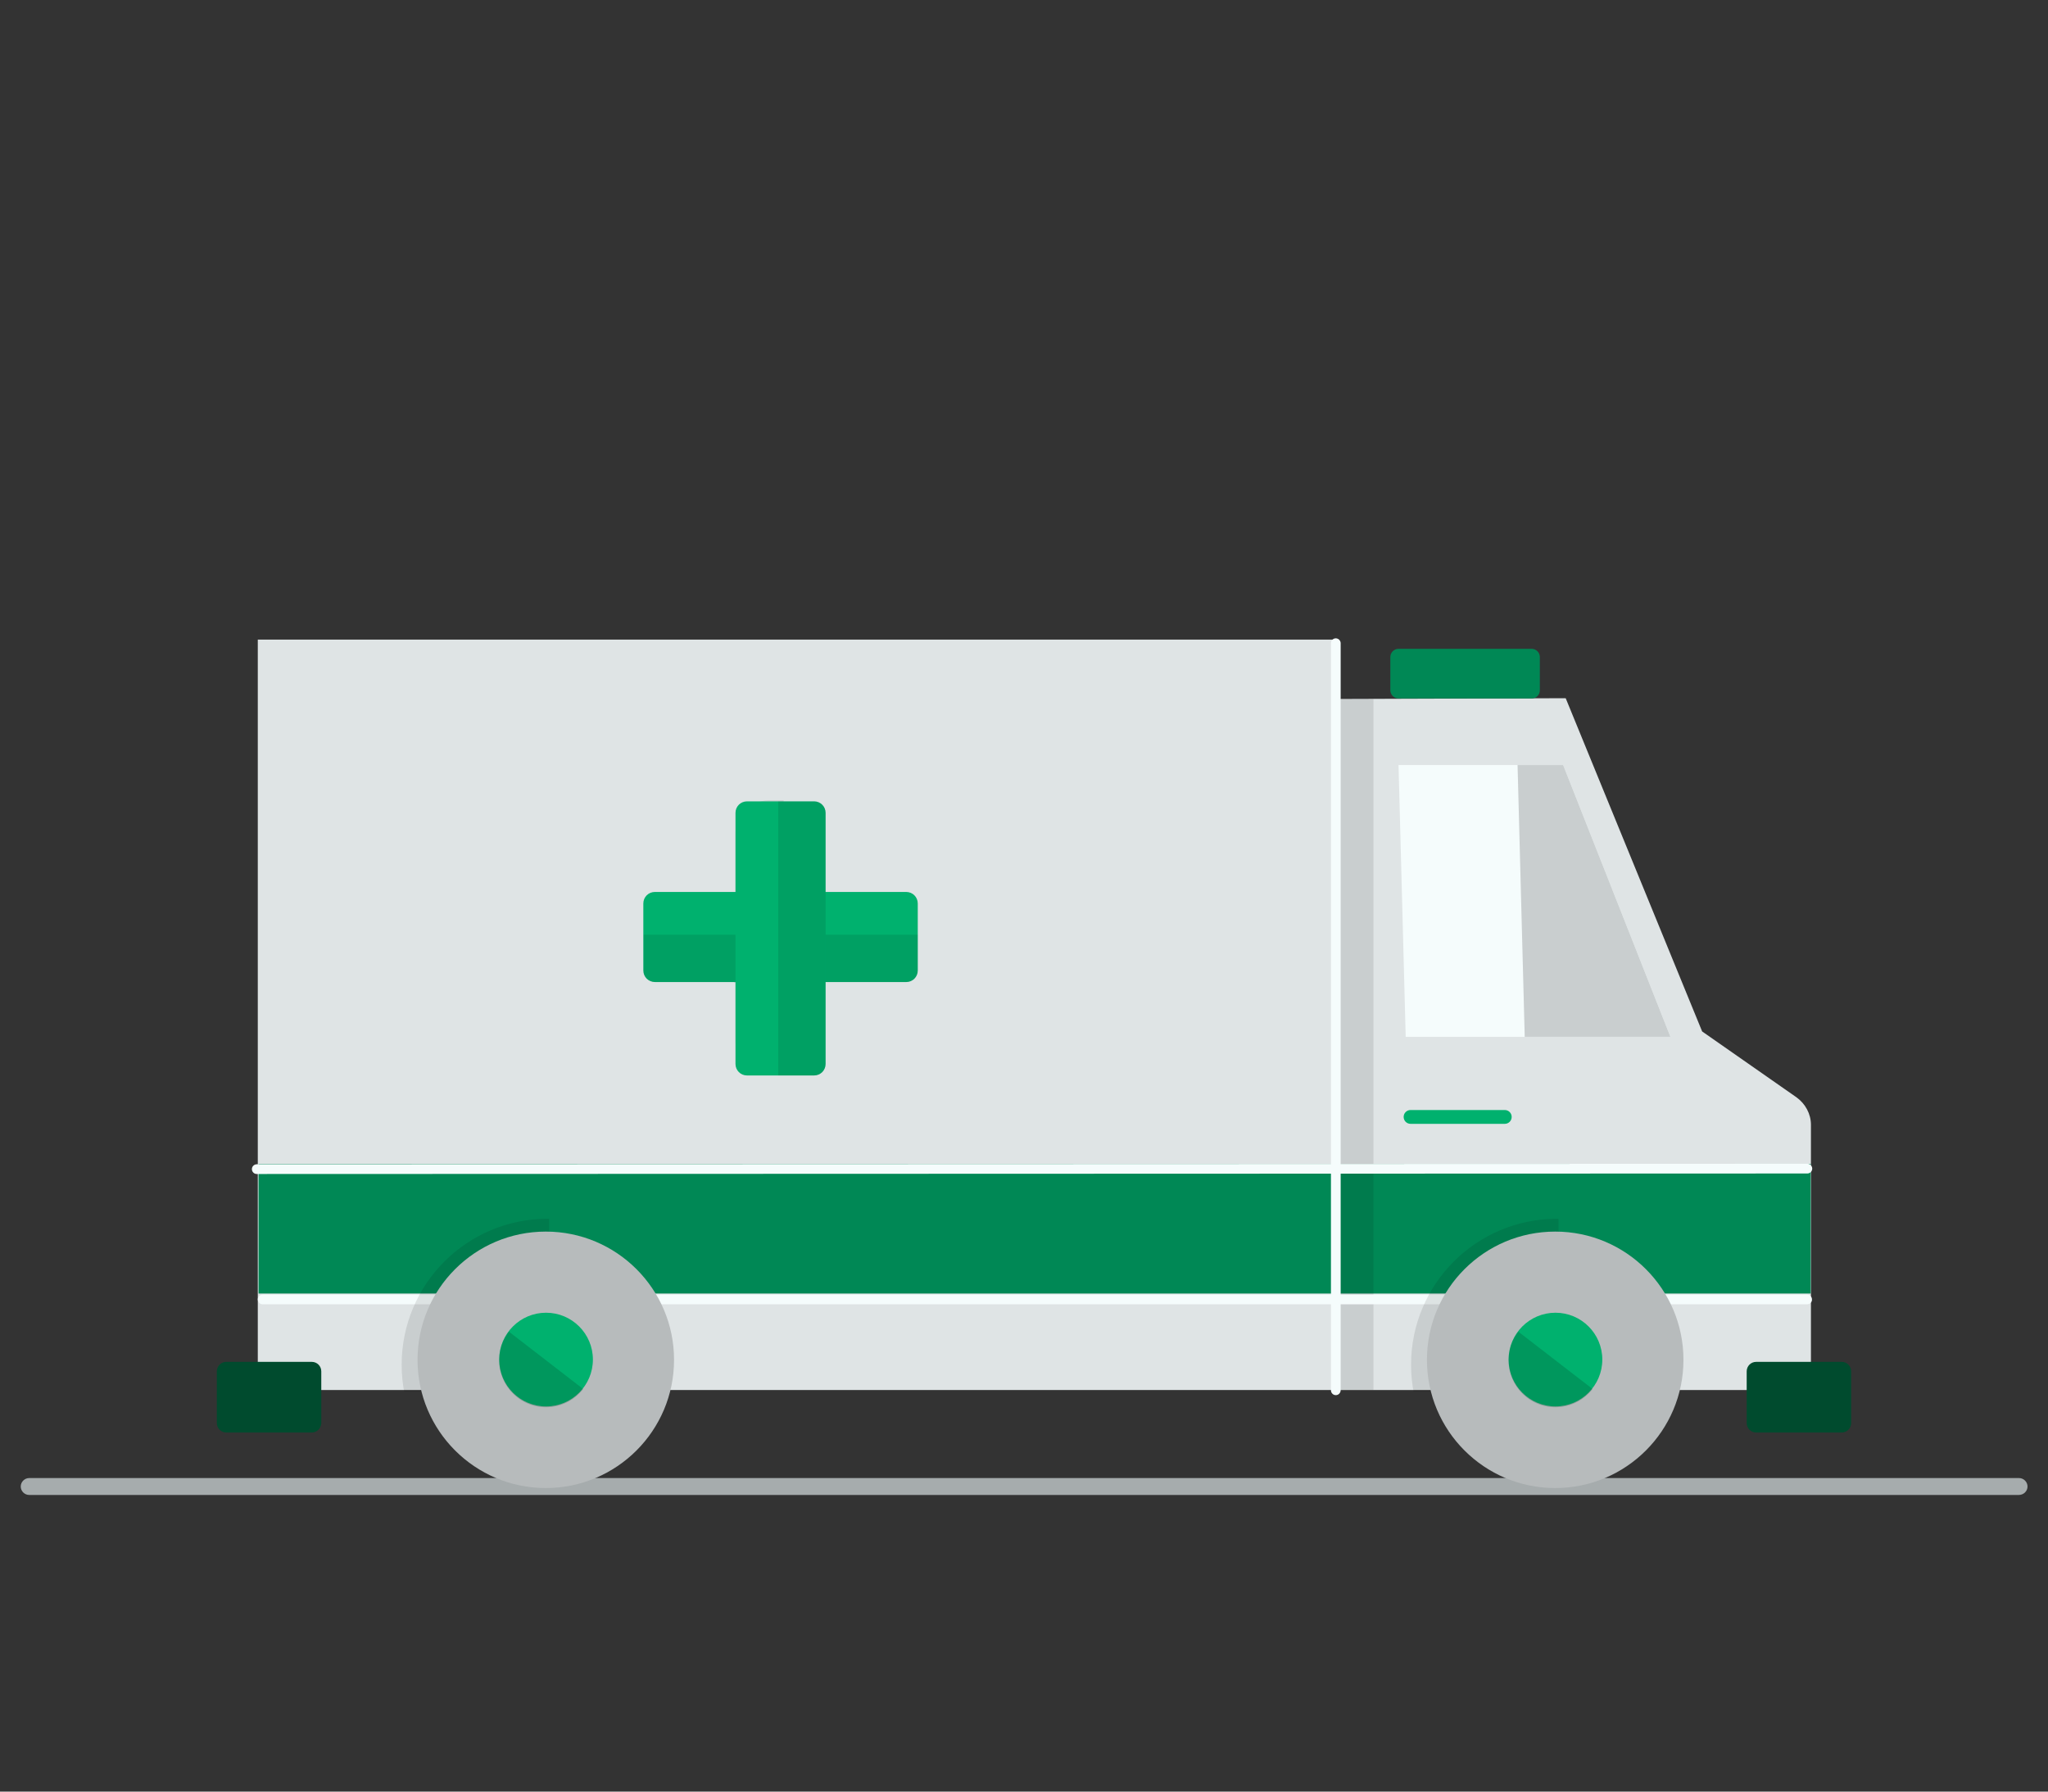<?xml version="1.0" encoding="utf-8"?>
<!-- Generator: Adobe Illustrator 25.2.1, SVG Export Plug-In . SVG Version: 6.00 Build 0)  -->
<svg version="1.1" id="Layer_1" xmlns="http://www.w3.org/2000/svg" xmlns:xlink="http://www.w3.org/1999/xlink" x="0px" y="0px"
	 viewBox="0 0 800 700" style="enable-background:new 0 0 800 700;" xml:space="preserve">
<rect x="0" y="0" width="800" height="700" fill="#333333" stroke="none"/>
<style type="text/css">
	.st0{fill:#DFE4E5;}
	.st1{fill:#A6ACAD;}
	.st2{fill:#008855;}
	.st3{fill:#00B16E;}
	.st4{fill:#F5FCFC;}
	.st5{opacity:0.1;enable-background:new    ;}
	.st6{opacity:0.1;clip-path:url(#SVGID_2_);enable-background:new    ;}
	.st7{opacity:0.1;clip-path:url(#SVGID_4_);enable-background:new    ;}
	.st8{fill:#004B2E;}
	.st9{opacity:0.1;clip-path:url(#SVGID_6_);enable-background:new    ;}
	.st10{fill:#B7BBBC;}
	.st11{opacity:0.25;fill:#004B2E;enable-background:new    ;}
	.st12{opacity:0.1;clip-path:url(#SVGID_8_);enable-background:new    ;}
	.st13{opacity:0.1;clip-path:url(#SVGID_10_);enable-background:new    ;}
</style>
<g>
	<rect x="100.7" y="249.9" class="st0" width="422.4" height="293.2"/>
	<g>
		<path class="st1" d="M788.6,584.1H11.4c-1.8,0-3.3-1.5-3.3-3.3s1.5-3.3,3.3-3.3h777.3c1.8,0,3.3,1.5,3.3,3.3
			S790.5,584.1,788.6,584.1z"/>
	</g>
	<path class="st0" d="M521.3,273.1l90.3-0.3L664.9,403l36.8,25.7c3.5,2.5,5.7,6.5,5.7,10.8v103.6H523.1L521.3,273.1z"/>
	<rect x="101" y="454.8" class="st2" width="606.3" height="50.6"/>
	<g>
		<path class="st3" d="M587.8,439.1H551c-1.5,0-2.7-1.2-2.7-2.7s1.2-2.7,2.7-2.7h36.8c1.5,0,2.7,1.2,2.7,2.7
			S589.3,439.1,587.8,439.1z"/>
	</g>
	<polygon class="st4" points="546.3,298.9 610.6,298.9 652.5,405.1 549.1,405.1 	"/>
	<polygon class="st0" points="592.8,298.9 610.6,298.9 652.5,405.1 595.6,405.1 	"/>
	<polygon class="st5" points="592.8,298.9 610.6,298.9 652.5,405.1 595.6,405.1 	"/>
	<rect x="521.3" y="273.1" class="st5" width="15.2" height="270"/>
	<g>
		<path class="st0" d="M310.9,419.9h-11.8c-6.5,0-11.7-5.2-11.7-11.7v-83.7c0-6.5,5.2-11.7,11.7-11.7h11.8c6.5,0,11.7,5.2,11.7,11.7
			v83.7C322.6,414.7,317.3,419.9,310.9,419.9z"/>
	</g>
	<g>
		<g>
			<g>
				<defs>
					<path id="SVGID_1_" d="M345.5,348.7h-22.9v-22.9c0-7.2-5.9-13.1-13.1-13.1h-9.1c-7.2,0-13.1,5.9-13.1,13.1v22.9h-22.9
						c-7.2,0-13.1,5.9-13.1,13.1v9.1c0,7.2,5.9,13.1,13.1,13.1h22.9v22.9c0,7.2,5.9,13.1,13.1,13.1h9.1c7.2,0,13.1-5.9,13.1-13.1
						V384h22.9c7.2,0,13.1-5.9,13.1-13.1v-9.1C358.5,354.6,352.7,348.7,345.5,348.7z"/>
				</defs>
				<clipPath id="SVGID_2_">
					<use xlink:href="#SVGID_1_"  style="overflow:visible;"/>
				</clipPath>
				<rect x="286.8" y="241" class="st6" width="19.3" height="187.6"/>
			</g>
		</g>
	</g>
	<path class="st3" d="M251.3,379.2V353c0-2.5,2-4.5,4.5-4.5H354c2.5,0,4.5,2,4.5,4.5v26.2c0,2.5-2,4.5-4.5,4.5h-98.1
		C253.3,383.7,251.3,381.7,251.3,379.2z"/>
	<g>
		<g>
			<g>
				<defs>
					<path id="SVGID_3_" d="M251.4,379.2V353c0-2.5,2-4.5,4.5-4.5H354c2.5,0,4.5,2,4.5,4.5v26.2c0,2.5-2,4.5-4.5,4.5h-98.1
						C253.4,383.7,251.4,381.7,251.4,379.2z"/>
				</defs>
				<clipPath id="SVGID_4_">
					<use xlink:href="#SVGID_3_"  style="overflow:visible;"/>
				</clipPath>
				<rect x="251" y="365.2" class="st7" width="108.4" height="19.3"/>
			</g>
		</g>
	</g>
	<g>
		<path class="st4" d="M521.8,545.1c-1.1,0-1.9-0.9-1.9-1.9V251.3c0-1.1,0.9-1.9,1.9-1.9s1.9,0.9,1.9,1.9v291.8
			C523.7,544.2,522.9,545.1,521.8,545.1z"/>
	</g>
	<path class="st8" d="M719.4,559.7H686c-2,0-3.7-1.6-3.7-3.7v-20.2c0-2,1.6-3.7,3.7-3.7h33.4c2,0,3.7,1.6,3.7,3.7V556
		C723.1,558.1,721.4,559.7,719.4,559.7z"/>
	<path class="st8" d="M121.8,559.7H88.4c-2,0-3.7-1.6-3.7-3.7v-20.2c0-2,1.6-3.7,3.7-3.7h33.4c2,0,3.7,1.6,3.7,3.7V556
		C125.4,558.1,123.8,559.7,121.8,559.7z"/>
	<g>
		<path class="st4" d="M100.3,458.7c-1.1,0-1.9-0.9-1.9-1.9c0-1.1,0.9-1.9,1.9-1.9l605.7-0.2c1.1,0,1.9,0.9,1.9,1.9
			c0,1.1-0.9,1.9-1.9,1.9L100.3,458.7z"/>
	</g>
	<g>
		<path class="st4" d="M705.9,509.6H102.6c-1.1,0-1.9-0.9-1.9-1.9c0-1.1,0.9-1.9,1.9-1.9h603.3c1.1,0,1.9,0.9,1.9,1.9
			C707.9,508.7,707,509.6,705.9,509.6z"/>
	</g>
	<g>
		<g>
			<g>
				<defs>
					<rect id="SVGID_5_" x="528" y="459.5" width="80.8" height="84.3"/>
				</defs>
				<clipPath id="SVGID_6_">
					<use xlink:href="#SVGID_5_"  style="overflow:visible;"/>
				</clipPath>
				<circle class="st9" cx="608.2" cy="533.2" r="57"/>
			</g>
		</g>
	</g>
	<circle class="st10" cx="607.5" cy="531.3" r="50.1"/>
	<circle class="st3" cx="607.6" cy="531.2" r="18.3"/>
	<path class="st11" d="M622.1,542.7c-6.2,8-17.7,9.5-25.7,3.3s-9.5-17.7-3.3-25.7"/>
	<path class="st2" d="M598.3,272.9h-52c-1.7,0-3.2-1.4-3.2-3.2v-13c0-1.7,1.4-3.2,3.2-3.2h52c1.7,0,3.2,1.4,3.2,3.2v13
		C601.5,271.5,600.1,272.9,598.3,272.9z"/>
	<g>
		<g>
			<g>
				<defs>
					<rect id="SVGID_7_" x="133.7" y="459.5" width="80.8" height="84.3"/>
				</defs>
				<clipPath id="SVGID_8_">
					<use xlink:href="#SVGID_7_"  style="overflow:visible;"/>
				</clipPath>
				<circle class="st12" cx="213.9" cy="533.2" r="57"/>
			</g>
		</g>
	</g>
	<circle class="st10" cx="213.2" cy="531.3" r="50.1"/>
	<circle class="st3" cx="213.3" cy="531.2" r="18.3"/>
	<path class="st11" d="M227.8,542.7c-6.2,8-17.7,9.5-25.7,3.3s-9.5-17.7-3.3-25.7"/>
	<path class="st3" d="M318,420.2h-26.2c-2.5,0-4.5-2-4.5-4.5v-98.1c0-2.5,2-4.5,4.5-4.5H318c2.5,0,4.5,2,4.5,4.5v98.1
		C322.5,418.2,320.5,420.2,318,420.2z"/>
	<g>
		<g>
			<g>
				<defs>
					<path id="SVGID_9_" d="M318,420.2h-26.2c-2.5,0-4.5-2-4.5-4.5v-98.1c0-2.5,2-4.5,4.5-4.5H318c2.5,0,4.5,2,4.5,4.5v98.1
						C322.5,418.2,320.5,420.2,318,420.2z"/>
				</defs>
				<clipPath id="SVGID_10_">
					<use xlink:href="#SVGID_9_"  style="overflow:visible;"/>
				</clipPath>
				<rect x="304" y="312.3" class="st13" width="19.3" height="108.4"/>
			</g>
		</g>
	</g>
</g>
</svg>
